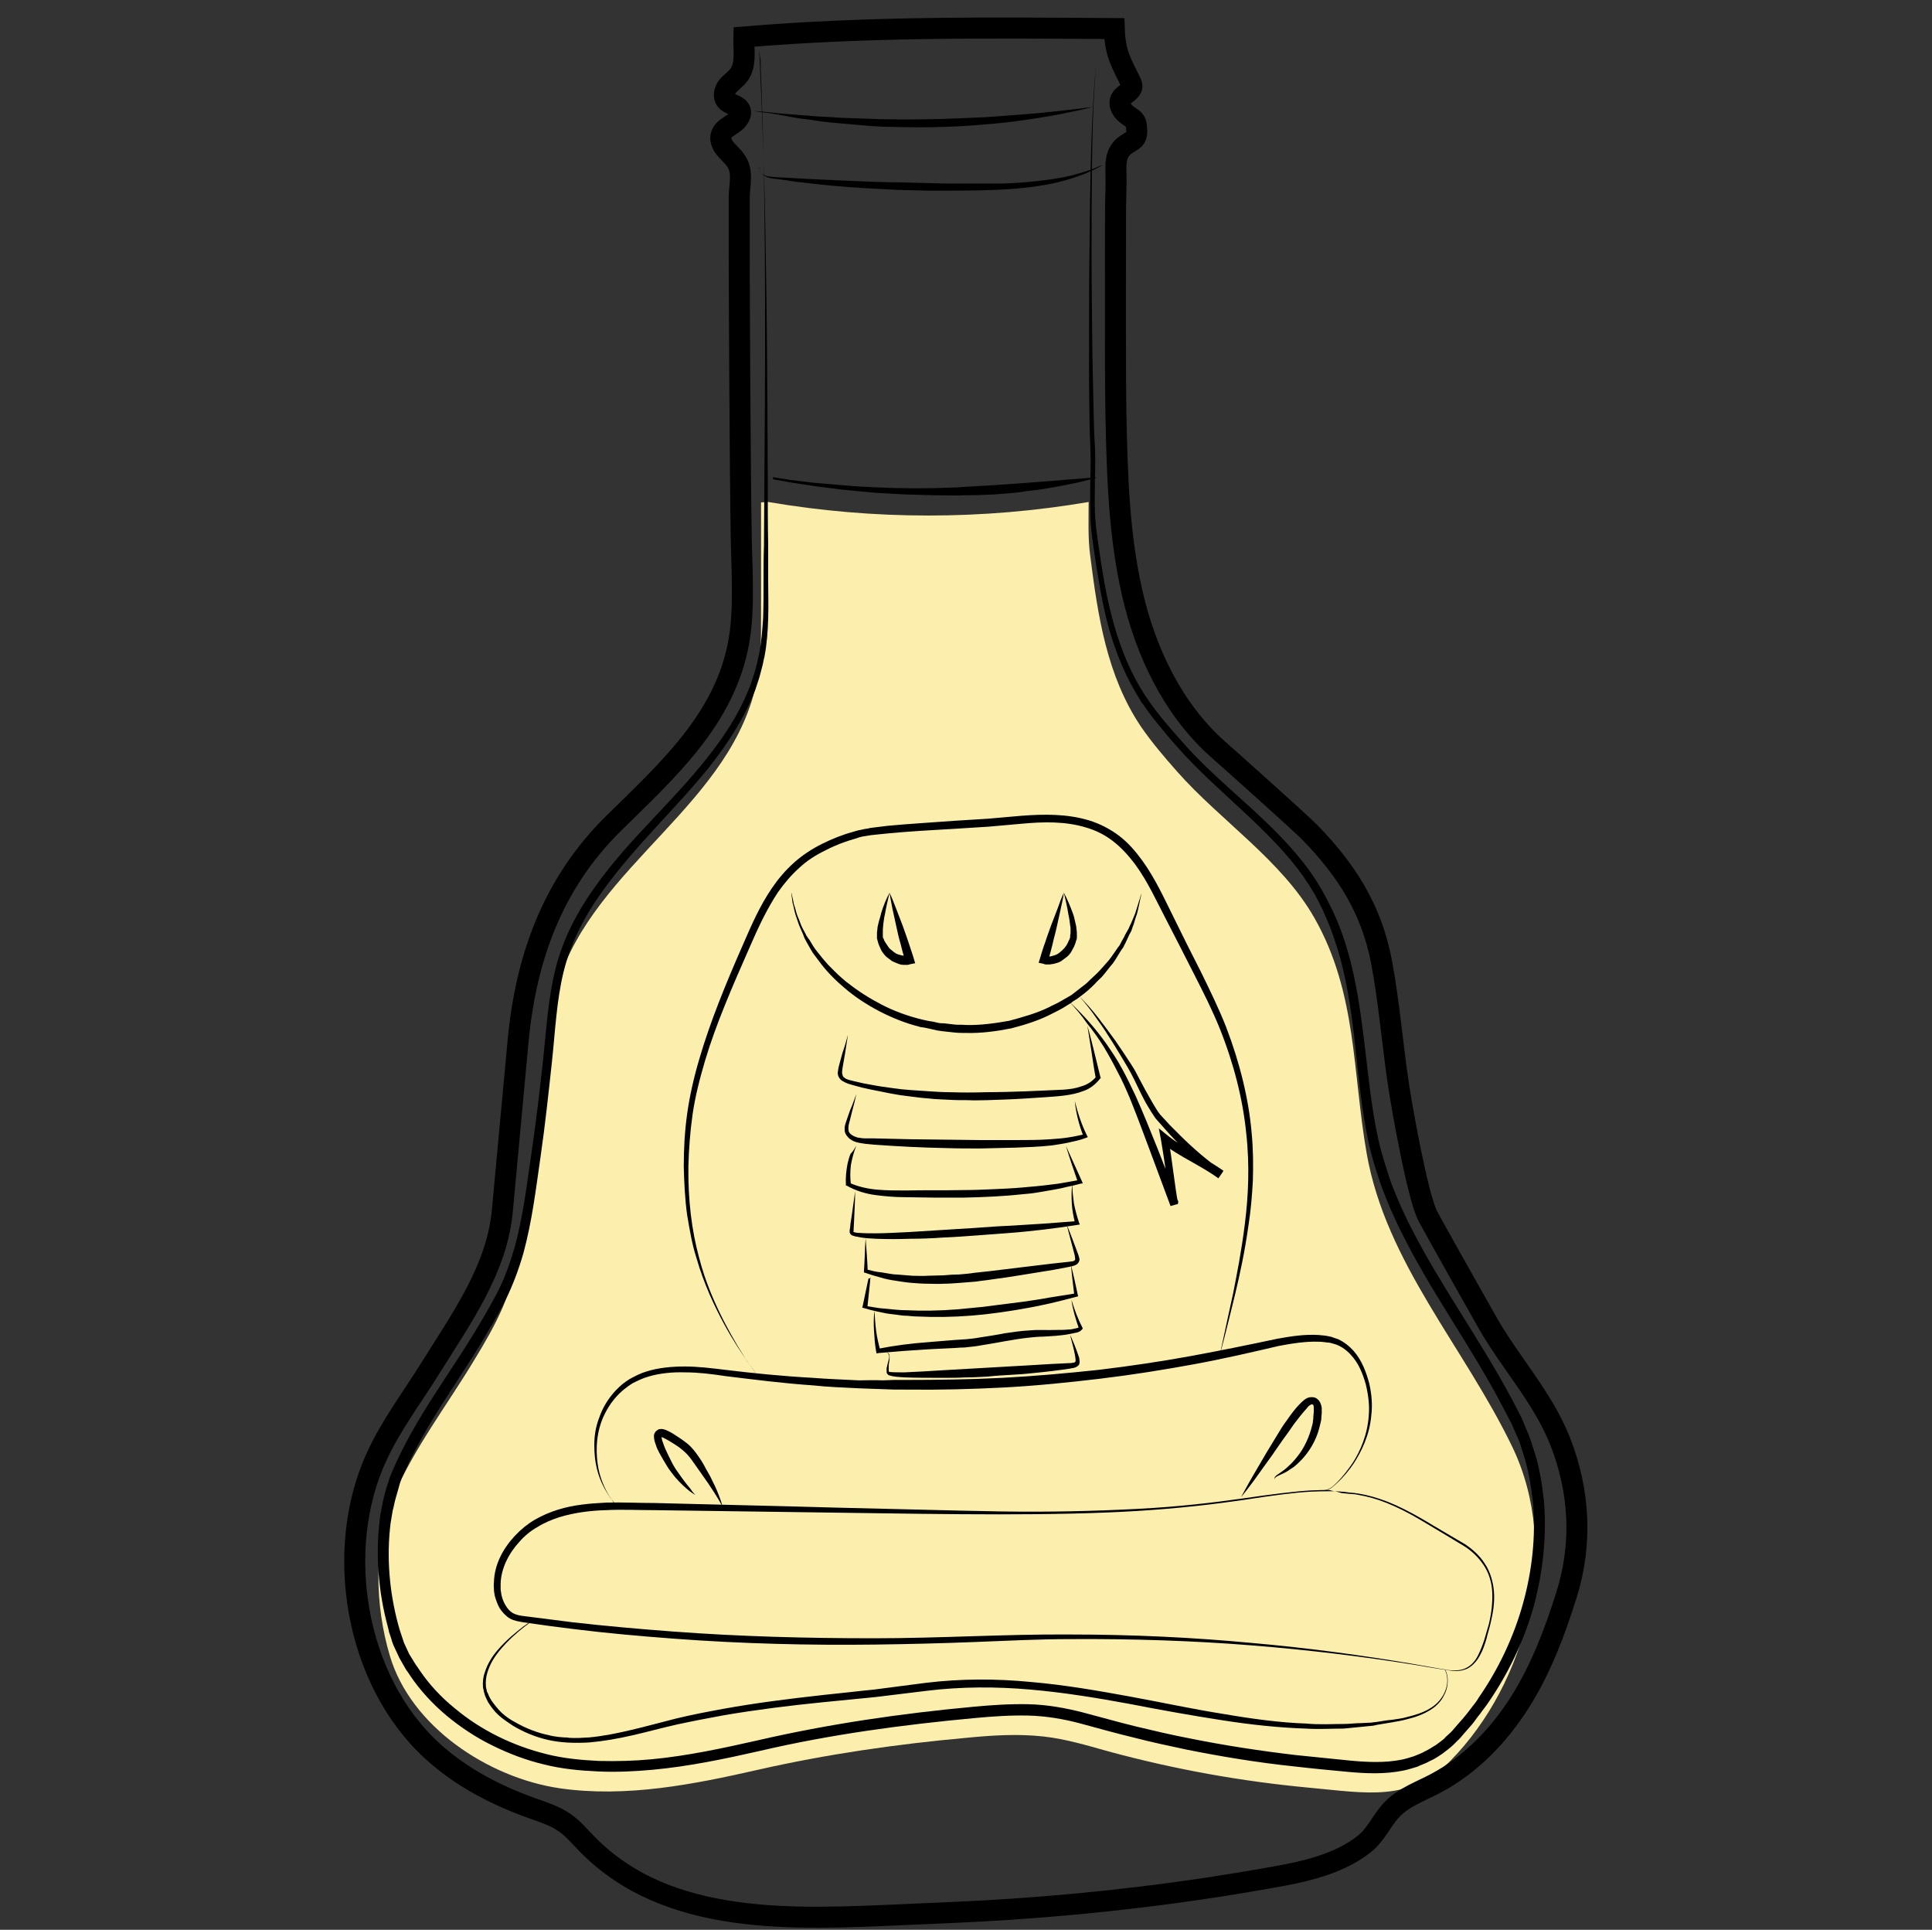 <svg id="Layer_1" xmlns="http://www.w3.org/2000/svg" viewBox="0 0 460 459.4"><rect x="0" y="0" width="460" height="459.4" fill="#333333" stroke="none"/><style>.st0{fill:none;stroke:#000;stroke-width:5;stroke-miterlimit:10}.st1{opacity:.9;fill:url(#SVGID_1_);enable-background:new}.st2{fill:#fcefae}</style><path class="st0" d="M6588.6-811.2c.3 38.5.2 82.4-5.7 120.5-2.3 14.7-3.7 31.7-10.6 44.9-9.4 17.9-18.6 35.9-34 49.5-5.5 4.9-11.5 9.2-17.9 12.8-4.2 2.3-15.3 5.1-15.9 10.8-.4 3.6 3.8 5.7 6.9 7.6 6.9 4.3 10.9 12.3 11.6 20.4 1.5 15.4-5.6 30.7-18.9 38.8-.8.5-1.6 1-1.9 1.8-.7 2.1 2.1 3.4 4.2 3.8 12.1 2.1 24 5 35.7 8.7 7.7 2.4 24.3 10.6 12 18.5-7.7 4.9-17 6.2-26 7.3-24.7 3.1-49.7 6.2-74.5 3.9-5.6-.5-11.2-1.4-16.8-2.2l-22.5-3.3c-5.3-.8-11.8-2.7-12.7-7.9-1.7-10.2 16.6-15.1 23.6-17.2 4.9-1.5 36.5-4.6 35.6-9.3-.5-2.4-2.8-3.9-4.8-5.4-8.9-6.4-15-16.4-16.6-27.2-1.6-10.8 1.3-22.2 7.9-30.9 2.2-2.9 4.9-6 4.4-9.6-.2-1.5-1-2.9-2-4.1-5.1-6.7-15.9-9.5-22.8-14.7-7.9-6-15.2-12.8-21.6-20.4-12.5-14.5-22.1-31.5-27.6-49.9-5.2-17.2-6.9-35.3-8.2-53.2-2.3-31-3.6-62-3.8-93.1 20.2-2.4 42-1.8 62.4-1.4 52.8 1.1 160.5-1.6 160.5.5z"/><path d="M6462-496.3v1.9c0 .6.1 1.3.6 1.9.4.6 1.2.8 2.2.8 2.1-.1 4.5-.2 7.1-.2 1.3 0 2.7-.1 4-.1 1.4-.1 2.8-.1 4.1-.2 1.4-.1 2.8-.1 4.1-.2 1.4-.1 2.7-.1 4-.2 2.6-.1 5-.2 7.1-.3 2-.1 3.7-.6 4.6-1.3.4-.4.7-.8.8-1.1.1-.3.2-.5.2-.5v.5c-.1.3-.2.8-.6 1.3s-1.1 1-1.9 1.4-1.8.7-2.8.8c-2.1.4-4.5.7-7.1.9-1.3.1-2.7.3-4 .4-1.4.1-2.8.2-4.2.2-1.4 0-2.8.1-4.2.1h-4.1c-2.6-.1-5.1-.2-7.2-.4-.5-.1-1.1-.1-1.6-.4s-.9-.7-1.1-1.1c-.4-.9-.4-1.7-.3-2.3s.2-1.1.3-1.4c-.1-.3 0-.5 0-.5zm-.4-84.6s.6.2 1.6.5c.5.2 1.2.3 1.9.5s1.6.4 2.4.5c.9.2 1.9.3 2.9.5 1 .1 2.1.2 3.3.3 1.1.1 2.3.1 3.5.2h3.6c1.2 0 2.5 0 3.7-.1 1.2 0 2.4-.1 3.6-.1 2.3-.1 4.5-.1 6.3-.3 1.8-.2 3.2-.6 4.1-1.2.4-.3.8-.6 1-.8l.3-.3s-.1.1-.2.4c-.2.3-.4.6-.8 1-.8.8-2.3 1.6-4.2 2-.9.2-2 .4-3 .5-1.1.1-2.2.3-3.3.4l-3.6.3c-1.2.1-2.5.1-3.7.2-1.3 0-2.5 0-3.7-.1-.6 0-1.2-.1-1.8-.1-.6-.1-1.2-.1-1.8-.2-1.2-.1-2.3-.4-3.4-.6-.5-.1-1-.3-1.5-.4-.5-.2-1-.3-1.4-.4-1.8-.6-3.2-1.3-4.2-1.8-1-.6-1.6-.9-1.6-.9zm-50.1 102.1l.3.3c.2.2.5.4 1 .6.9.5 2.3 1 4.2 1.4 1.9.4 4.2.7 6.8 1.1 2.6.4 5.6.7 8.9 1.1 3.3.3 6.8.7 10.6 1 3.7.3 7.7.5 11.8.7 8.2.3 17 .5 25.7.6 4.4.1 8.8.1 13.1.2 4.3 0 8.5.1 12.6 0s8-.4 11.7-.8c3.7-.5 7.2-1.1 10.4-1.7 6.4-1.4 11.6-3 15.2-4.3 1.8-.7 3.2-1.2 4.2-1.6l1.5-.6s-.5.2-1.4.7c-.9.4-2.3 1.1-4.1 1.8-3.5 1.5-8.7 3.5-15.1 5.1s-14.1 2.9-22.3 3.2c-4.1.2-8.4.2-12.7.2-4.3 0-8.7-.1-13.1-.1-4.4-.1-8.8-.2-13.1-.3-4.3-.1-8.6-.4-12.7-.6-4.1-.3-8.1-.6-11.8-1-3.8-.4-7.3-.8-10.6-1.3-1.6-.3-3.2-.5-4.7-.7-1.5-.3-2.9-.5-4.2-.8-2.6-.5-4.9-1-6.8-1.5s-3.3-1.1-4.1-1.7c-.4-.3-.7-.5-.9-.7-.3-.2-.4-.3-.4-.3z"/><linearGradient id="SVGID_1_" gradientUnits="userSpaceOnUse" x1="6378.8" y1="-1196.384" x2="6584.7" y2="-1196.384" gradientTransform="translate(0 507)"><stop offset=".018" stop-color="#801fe3"/><stop offset="1" stop-color="#b7a7ff"/></linearGradient><path class="st1" d="M6378.8-783c1.4 24.4 2.7 48.8 4.1 73.2.4 7.9.9 15.9 2.2 23.7 1.8 11.1 5.4 21.8 8.9 32.5 3 9.1 6 18.2 11.1 26.3 17.8 28.1 51.5 32.7 81.9 31.3 10.6-.5 21.3-1.5 31.5-4.7 66.9-21.3 65.2-117 66.1-172.7 0-2.6.1-5.1.1-7.7-68.7 2.2-137.5 4-205.9-1.9z"/><path d="M6373.7-802.7s.6 8.1 1.5 22.2c.5 7.1 1 15.6 1.7 25.5.6 9.8 1.4 20.9 2.1 33.1.4 6.1.7 12.4 1.3 18.9.5 6.5 1.4 13.2 3 19.9 1.6 6.7 3.7 13.5 6 20.4 2.4 6.9 4.5 14 7.5 20.9.8 1.7 1.5 3.4 2.4 5.1.9 1.6 1.8 3.3 2.8 4.8 1.1 1.6 2.2 3.1 3.4 4.7 1.2 1.4 2.5 2.8 3.7 4.3 5.3 5.5 11.7 10 18.8 13.2 7.1 3.3 14.8 5.4 22.6 6.6 7.9 1.3 15.9 1.7 23.9 1.7 8-.1 16.1-.4 24-1.5 3.9-.5 7.9-1.2 11.7-2.2 1-.3 1.9-.5 2.8-.8l.7-.2h.1l.2-.1.4-.1 1.4-.5 2.8-1c.5-.2.9-.3 1.4-.5l1.3-.6c7.1-3.1 13.7-7.4 19.4-12.5 5.7-5.1 10.5-11.1 14.4-17.5 4-6.3 7.1-13.1 9.7-19.8 2.6-6.8 4.6-13.6 6.3-20.3 3.2-13.5 5-26.5 6.2-38.5 1.1-12.1 1.7-23.2 2-33 .3-9.9.5-18.4.7-25.5.2-14.2.4-22.2.4-22.2s0 2 .1 5.8c0 3.8.1 9.4.2 16.4 0 7.1 0 15.7-.2 25.5-.1 9.9-.5 21-1.5 33.1-1 12.1-2.6 25.2-5.7 38.9-1.6 6.8-3.6 13.7-6.1 20.6-2.5 6.9-5.7 13.8-9.8 20.3-4 6.5-9 12.7-14.8 18.1-5.9 5.4-12.7 9.8-20.2 13.1l-1.4.6c-.5.2-.9.4-1.4.5l-2.8 1-1.4.5-.4.1-.2.1-.2.1-.7.2c-1 .3-2 .6-2.9.8-3.9 1-8 1.8-12 2.4-8.1 1.1-16.2 1.5-24.4 1.6-8.2 0-16.3-.5-24.4-1.8-8-1.3-16-3.5-23.3-7-7.4-3.4-14.1-8.1-19.6-13.9-1.3-1.5-2.6-3.1-3.9-4.6-1.1-1.6-2.2-3.2-3.3-4.7-2.2-3.4-3.9-6.8-5.4-10.4-3-7.1-5.2-14.2-7.5-21.2-2.2-7-4.3-13.9-5.8-20.7-1.6-6.9-2.4-13.6-2.8-20.2-.5-6.6-.7-12.9-1-18.9-.6-12.1-1.1-23.2-1.6-33.1-.5-9.9-.8-18.4-1.2-25.5-.7-14.2-1-22.2-1-22.2z"/><path d="M6374.1-787.3s.8 0 2.4.1 3.8.2 6.7.3c2.9.2 6.4.3 10.5.5 4 .2 8.6.3 13.6.5s10.4.3 16.1.5 11.7.2 17.9.4c6.2.1 12.6.1 19.2.2 6.5.1 13.2 0 19.8.1 6.6 0 13.3 0 19.8-.1s13-.1 19.2-.2c12.5-.1 24.1-.2 34-.3 10-.1 18.3-.1 24.1-.1h9.1s-.8.1-2.4.2c-1.6.1-3.8.2-6.7.4-5.8.3-14.1.8-24.1 1.3s-21.6.9-34 1.3c-6.2.1-12.7.4-19.2.4-6.5.1-13.2.1-19.8.2-6.6 0-13.3 0-19.8-.2-6.5-.1-13-.3-19.2-.4-6.2-.2-12.3-.4-18-.8-2.9-.2-5.6-.3-8.3-.5-2.7-.2-5.3-.4-7.8-.5-2.5-.2-4.9-.3-7.1-.5-2.3-.2-4.4-.4-6.4-.6-4-.4-7.6-.7-10.4-1-2.9-.3-5.2-.6-6.7-.7-1.7-.4-2.5-.5-2.5-.5z"/><path class="st2" d="M360.1 344.5c-11.5-23.9-30.1-43.8-34.7-69.9-3.4-19.4-2.3-38.2-12.4-56-7.8-13.8-22.4-23.2-32.8-35-3-3.4-6-6.9-8.6-10.7-8.1-12.1-10.2-26.3-12-40.4-.6-4.4-.4-8.7-.4-13-25.2 4.3-51.1 4.3-76.3 0-.6 0-1.1.1-1.7.1v27.2c0 5 0 9.9-.9 14.8-5.6 29.7-38.7 44.2-47.5 72.5-2 6.3-2.5 13-3.2 19.6-1.1 11.2-2.5 22.3-4.1 33.4-1.2 8.2-2.6 16.5-5.8 24.1-1.9 4.4-4.3 8.5-6.8 12.6-6.3 10.5-14.5 21.2-19.2 32.4-4.9 11.5-4.4 26.1-.9 37.9 5 17 23.5 29.1 40.4 31.6 15.8 2.3 31.9-.9 47.3-4.4 16.3-3.7 33-6.1 49.6-7.6 6.1-.6 12.3-1 18.5-.3 5.2.6 10.2 2.1 15.2 3.5 15.8 4.3 31.9 7.2 48.2 8.7 13.2 1.2 23.7 3.5 33.4-6.5 18.2-18.6 26.4-50.2 14.7-74.6z"/><path d="M179.4 26.4s1.3.1 3.5.3c1.1.1 2.4.3 4 .4 1.5.1 3.3.3 5.2.4 1.9.2 3.9.3 6.1.4 2.2.2 4.5.2 6.8.3 2.4.1 4.8.2 7.3.2 2.5.1 5 0 7.5 0s5-.1 7.5-.2 4.9-.2 7.3-.3c2.4-.2 4.6-.3 6.8-.5s4.2-.3 6.1-.5c3.8-.4 6.9-.7 9.1-1s3.5-.4 3.5-.4-1.2.3-3.4.8c-1.1.2-2.4.5-3.9.8s-3.2.6-5.1.9-3.9.6-6.1.9-4.5.5-6.8.7c-2.4.2-4.8.4-7.3.5s-5 .2-7.6.2c-2.5 0-5.1 0-7.6-.1-2.5 0-5-.2-7.3-.4-2.4-.2-4.7-.4-6.8-.6-2.2-.2-4.2-.5-6.1-.8-1.9-.2-3.6-.5-5.1-.8s-2.9-.5-3.9-.7c-2.5-.2-3.7-.5-3.7-.5zm1.6 13.4s-.3.3-.1.9c.2.6 1 1.1 2.1 1.3.5.1 1.2.1 1.9.2.7 0 1.4.1 2.2.1 1.6.1 3.4.2 5.4.3 2 .1 4.1.2 6.4.3 2.3.1 4.6.2 7.1.3 2.5.1 5 .2 7.6.2 2.6.1 5.2.1 7.8.2 2.6.1 5.3.1 7.8.1h7.6c2.5 0 4.8-.1 7.1-.3 2.2-.2 4.3-.4 6.3-.7 1.9-.3 3.7-.6 5.2-1s2.9-.8 4-1.2c1.1-.4 1.9-.7 2.5-1 .6-.2.9-.4.9-.4s-.3.2-.8.5-1.3.7-2.4 1.2-2.4 1-3.9 1.5-3.3 1-5.2 1.4c-3.9.8-8.5 1.3-13.5 1.5s-10.2.2-15.5.2c-2.6-.1-5.3-.1-7.9-.2s-5.1-.3-7.6-.4c-4.9-.3-9.5-.7-13.5-1.2-2-.2-3.8-.4-5.4-.7-.8-.1-1.5-.2-2.2-.3-.7-.1-1.3-.1-1.9-.3-1.1-.4-1.9-1-2.1-1.7-.3-.6.1-.8.1-.8zm7.4 172.6s.1.4.3 1.3c.1.4.2.9.3 1.5.2.6.4 1.2.6 2s.6 1.5.9 2.4.8 1.8 1.3 2.7c.1.2.2.5.4.7.1.2.3.5.5.7l.9 1.5c.3.5.7 1 1.1 1.5l1.2 1.5c.4.5.9 1 1.3 1.5l1.5 1.5c.5.5 1 1 1.6 1.5s1.1 1 1.7 1.4c2.4 1.9 5.1 3.6 8 5.1s6.2 2.7 9.5 3.5c.9.2 1.7.4 2.6.5l1.3.3c.4.1.9.1 1.3.1l2.6.3c.9.1 1.7 0 2.6.1 3.5.1 7-.4 10.4-1 3.3-.9 6.6-1.8 9.6-3.3.7-.4 1.5-.7 2.2-1.1l2.1-1.2c.3-.2.7-.4 1-.6s.6-.5.9-.7c.6-.5 1.2-.9 1.8-1.4.6-.4 1.2-1 1.7-1.5s1.1-1 1.6-1.5c1-1 1.9-2.1 2.8-3.1.8-1 1.5-2.1 2.2-3.1.2-.2.4-.5.5-.7.1-.3.3-.5.4-.8.3-.5.6-1 .8-1.5.3-.5.5-.9.8-1.4.2-.5.4-.9.6-1.3.4-.9.7-1.7 1-2.4.5-1.5.8-2.7 1.1-3.5.2-.8.4-1.2.4-1.2s-.1.4-.3 1.3c-.2.8-.4 2.1-.8 3.6-.3.7-.5 1.6-.8 2.5-.2.4-.3.9-.5 1.4s-.5.9-.7 1.4-.5 1-.7 1.5c-.1.3-.3.5-.4.8s-.3.5-.5.8c-.7 1-1.3 2.2-2.1 3.3-.9 1-1.7 2.2-2.7 3.3-.5.5-1.1 1-1.6 1.6-.5.5-1.1 1.1-1.7 1.6s-1.2 1-1.9 1.5c-.3.2-.6.5-1 .7-.3.2-.7.4-1 .7-.7.4-1.4.9-2.1 1.3s-1.5.8-2.3 1.2c-3 1.6-6.4 2.7-9.9 3.6-3.5.7-7.2 1.2-10.8 1.1-.9 0-1.8 0-2.7-.1l-2.8-.3c-.5-.1-.9-.1-1.4-.2l-1.3-.3c-.9-.2-1.7-.4-2.6-.5-3.6-.9-6.8-2.2-9.9-3.8-3-1.6-5.8-3.4-8.2-5.5-2.4-2-4.5-4.2-6.1-6.4-.4-.5-.8-1.1-1.2-1.6-.4-.5-.7-1.1-1-1.6s-.6-1.1-.9-1.6c-.1-.3-.3-.5-.4-.8s-.2-.5-.3-.8c-.4-1-.9-1.9-1.2-2.9-.3-.9-.6-1.7-.8-2.5-.2-.8-.3-1.5-.5-2.1-.1-.6-.1-1.1-.2-1.5-.1-.6-.1-1-.1-1z"/><path d="M180.2 327.3s-.8-1.1-2.2-3.1c-1.4-2.1-3.5-5.1-5.7-9.2s-4.7-9.3-6.5-15.6c-1-3.1-1.6-6.6-2.2-10.2-.5-3.6-.7-7.5-.8-11.5 0-4 .2-8.2.8-12.5.6-4.3 1.6-8.7 2.9-13.1 2.6-8.9 6.3-17.9 10.3-27 2-4.6 4-9.3 7-13.7 1.5-2.2 3.2-4.2 5.2-6s4.3-3.3 6.7-4.5c2.4-1.2 4.9-2.2 7.5-2.9l1-.3c.2 0 .3-.1.5-.1l.5-.1c.6-.2 1.4-.2 2-.4 1.3-.2 2.7-.3 4-.5 5.3-.5 10.7-.8 16-1.2 2.7-.2 5.3-.3 8-.5s5.3-.5 8-.7c5.3-.4 10.8-.5 16.1 1.1 2.6.8 5.1 2.1 7.2 3.7 2.2 1.7 3.9 3.7 5.5 5.9 3.1 4.3 5.2 9 7.4 13.4 2.2 4.5 4.4 8.9 6.6 13.2 2.1 4.3 4.2 8.6 5.9 12.9 3.3 8.6 5.4 17.2 6.1 25.2.4 4 .4 7.9.3 11.5-.2 3.7-.5 7.1-1 10.3-.9 6.5-2.1 12-3.2 16.6s-2 8.1-2.6 10.5-1 3.7-1 3.7.3-1.3.8-3.7 1.3-6 2.3-10.6c.9-4.6 2-10.1 2.8-16.6.8-6.4 1.2-13.8.3-21.7-.8-7.9-2.9-16.3-6.3-24.8-1.7-4.2-3.8-8.4-6-12.7-2.2-4.3-4.4-8.7-6.7-13.1s-4.4-9.1-7.4-13.2c-1.5-2-3.2-3.9-5.1-5.4-2-1.6-4.2-2.7-6.6-3.4-4.9-1.5-10.1-1.4-15.4-.9-2.6.2-5.3.5-7.9.7-2.7.2-5.3.3-8 .5-5.3.3-10.6.6-15.9 1.1-1.3.1-2.6.3-3.9.4-.6.1-1.2.2-1.9.3l-.5.1c-.1 0-.3.1-.4.1l-.9.3c-2.5.7-4.9 1.6-7.2 2.8-2.3 1.1-4.5 2.5-6.3 4.2-1.9 1.7-3.5 3.6-5 5.7-2.8 4.2-4.9 8.8-6.9 13.4-4 9.1-7.9 18-10.5 26.7-1.3 4.4-2.4 8.7-3 12.9-.6 4.2-.9 8.4-1 12.4-.1 8 .8 15.2 2.5 21.5 1.6 6.3 4 11.5 6.1 15.6 1.1 2.1 2.1 3.9 3 5.4s1.8 2.9 2.4 3.9c1.6 2.1 2.3 3.2 2.3 3.2z"/><path d="M147.2 358.8l-.5-.5c-.3-.4-.7-.9-1.3-1.6-1-1.5-2.5-3.8-3.3-7.1-.4-1.7-.6-3.5-.6-5.6s.3-4.3 1.2-6.6c.8-2.3 2.1-4.5 4-6.5.5-.5 1-1 1.5-1.4l.4-.3.4-.3.9-.6c1.3-.7 2.6-1.4 4-1.8 2.8-.9 6-1.2 9.1-1.2 3.2 0 6.4.4 9.7.8 6.6.8 13.5 1.5 20.8 1.9 3.6.3 7.3.4 11 .6 1.9 0 3.7-.1 5.6 0 .9 0 1.9-.1 2.8-.1h2.8c7.6 0 15.3-.1 23-.5s15.4-1.1 22.9-1.9c7.5-.9 14.9-2 22-3.3s13.9-2.7 20.5-4.1c3.3-.6 6.6-1.1 9.8-.9.8.1 1.6.1 2.4.3.4.1.7.1 1.1.3.4.1.8.3 1.2.4 1.5.7 2.7 1.7 3.7 2.8 2 2.3 3 5.1 3.7 7.7.6 2.6.8 5.2.5 7.6-.4 4.8-2.4 8.7-4.2 11.5-1.9 2.8-3.9 4.7-5.3 5.8-.8.5-1.5.6-1.9.7-.4.1-.7.2-.7.2s.2-.1.7-.2c.4-.2 1.1-.3 1.9-.8 1.4-1.1 3.2-3.1 5.1-5.9 1.8-2.8 3.5-6.7 3.8-11.3.2-2.3-.1-4.8-.7-7.3-.7-2.5-1.7-5.1-3.6-7.1-.9-1-2.1-1.9-3.4-2.4l-1-.3c-.3-.1-.7-.2-1.1-.2-.7-.1-1.5-.2-2.2-.2-3-.1-6.2.4-9.4 1-6.4 1.5-13.3 3.1-20.4 4.4-7.1 1.3-14.6 2.5-22.1 3.4-7.6.9-15.3 1.7-23 2.1-7.7.4-15.5.6-23.1.5H213c-.9 0-1.9-.1-2.8-.1-1.9-.1-3.8-.1-5.6-.2-3.7-.2-7.4-.3-11-.7-7.3-.5-14.2-1.4-20.8-2.2-3.3-.5-6.5-.9-9.6-.9-3.1-.1-6.1.2-8.8 1-1.4.4-2.6 1-3.8 1.6l-.9.6-.4.3-.4.3c-.5.4-1 .8-1.5 1.3-1.8 1.8-3.1 3.9-4 6.1-1.7 4.3-1.5 8.6-.9 11.8.7 3.3 2 5.6 3 7.1.5.8.9 1.3 1.2 1.7.4.1.5.3.5.3z"/><path d="M317.9 355h-1.5c-1 0-2.4 0-4.3.1-3.8.2-9.2.9-16.2 2-6.9 1-15.4 2-25.2 2.6-9.8.6-20.8.8-32.8.8s-25.1-.2-38.9-.4-28.3-.4-43.4-.6c-3.8 0-7.6-.2-11.3 0-3.8.1-7.6.6-11.2 1.7-1.8.6-3.5 1.3-5.1 2.3-1.6.9-3.1 2.1-4.3 3.5-2.5 2.7-4.4 6.3-4.5 10v1.4l.2 1.3c.2.9.5 1.7 1 2.5.4.7 1 1.4 1.7 1.8.7.4 1.6.6 2.5.7 3.9.5 7.9 1 11.8 1.5 7.9.9 15.9 1.6 23.9 2.2 16 1.2 32 1.6 47.8 1.6s31.3-1 46.4-.9c15.1 0 29.6.7 43.4 2 13.7 1.2 26.7 3 38.5 5 3 .5 5.9 1.1 8.7 1.5 1.4.1 2.9.1 4.1-.6 1.2-.6 2.1-1.7 2.7-2.9s1.1-2.5 1.5-3.7c.4-1.3.7-2.5 1.1-3.8.6-2.5.9-5 .8-7.5-.1-2.4-.8-4.7-2.1-6.6-1.3-1.9-2.9-3.4-4.7-4.5-3.6-2.2-7-4.2-10-6s-5.8-3.2-8.3-4.2-4.8-1.6-6.6-1.9c-.5-.1-.9-.2-1.3-.2s-.8-.1-1.2-.1c-.7-.1-1.3-.1-1.8-.2-.9-.3-1.4-.4-1.4-.4zm0 0s.5 0 1.5.1c.5 0 1.1.1 1.8.2.4 0 .7.1 1.2.1.4.1.8.1 1.3.2 1.8.3 4.1.9 6.7 1.9 2.5 1 5.3 2.4 8.4 4.2 3 1.8 6.4 3.8 10 5.9 1.8 1.2 3.5 2.7 4.7 4.6 1.3 1.9 2 4.3 2.2 6.7.2 2.5-.2 5-.8 7.5-.3 1.3-.7 2.5-1 3.8-.4 1.3-.8 2.6-1.5 3.8-.6 1.2-1.6 2.4-2.8 3.1-1.3.7-2.8.8-4.2.6-2.9-.4-5.8-.9-8.7-1.4-11.9-1.9-24.8-3.5-38.6-4.6-13.7-1.1-28.3-1.6-43.3-1.5-7.5 0-15.1.4-22.9.7-7.7.3-15.6.5-23.5.6-15.8.2-31.9-.2-47.9-1.4-8-.6-16-1.3-24-2.3-4-.5-7.9-1-11.9-1.6-1-.2-2.1-.3-3.2-.9-1-.6-1.8-1.5-2.4-2.4-.6-1-.9-2-1.2-3-.1-.6-.2-1.1-.2-1.6s-.1-1.1 0-1.6c.1-4.3 2.2-8.1 5-11.1 1.4-1.5 3-2.8 4.7-3.8s3.6-1.8 5.5-2.4c3.8-1.2 7.7-1.5 11.6-1.7 3.9-.1 7.7.1 11.4.1 15 .4 29.6.7 43.4 1.1 13.8.3 26.8.7 38.8.9s23.1-.1 32.8-.6c9.8-.5 18.2-1.5 25.2-2.5 6.9-1 12.4-1.7 16.2-1.9 1.9-.1 3.3-.1 4.3-.1.9.3 1.4.3 1.4.3z"/><path d="M127.2 385.5l-2.4 1.8c-1.5 1.2-3.7 3-6 5.8-1.1 1.4-2.2 3.1-2.8 5.2-.3 1-.4 2.1-.3 3.3.1.3.1.6.2.8v.2s0 .1.1.2l.2.4c.2.6.5 1.1.8 1.6.7 1 1.5 2 2.4 2.9 1 .9 2.1 1.7 3.3 2.3 2.4 1.4 5.2 2.5 8.1 3.1.7.2 1.5.3 2.3.4.4 0 .8.1 1.2.1s.8 0 1.2.1c1.6.1 3.2 0 4.8-.1 3.3-.3 6.7-1 10.1-1.8s7-1.8 10.6-2.7c3.7-.9 7.4-1.6 11.2-2.3 7.7-1.4 15.7-2.4 23.8-3.3 4.1-.4 8.1-.9 12.2-1.3 4.1-.5 8.2-1.1 12.3-1.6 8.3-1 16.7-1 24.9-.2 8.2.7 16.1 2.1 23.8 3.5 7.6 1.4 15 3 22 4.1 7 1.2 13.7 2.1 19.8 2.3 3.1.3 6 .1 8.9.1 1.4 0 2.8-.2 4.1-.2.7 0 1.3-.1 2-.1.3 0 .6 0 1-.1.3 0 .6-.1.9-.1 1.2-.2 2.4-.4 3.6-.5 1.2-.2 2.3-.3 3.3-.6 2.1-.5 4-1.1 5.5-2 3.2-1.8 4.3-4.8 4.3-6.7 0-1-.2-1.7-.4-2.2-.1-.2-.2-.4-.2-.5-.1-.1-.1-.2-.1-.2s0 .1.1.2.2.3.3.5c.2.5.4 1.2.4 2.2s-.2 2.2-.9 3.5c-.6 1.3-1.8 2.6-3.3 3.5-1.6 1-3.5 1.7-5.6 2.2-1.1.3-2.2.5-3.4.7l-3.6.6c-.3.1-.6.1-.9.2-.3 0-.6.1-1 .1-.7.1-1.3.1-2 .2-1.3.1-2.7.3-4.1.4-2.8 0-5.8.2-9 0-6.2-.2-13-.9-20-2-7.1-1.1-14.4-2.4-22.1-3.9-7.6-1.4-15.5-2.7-23.6-3.4-8-.7-16.3-.7-24.5.3l-12.3 1.5c-4.1.4-8.2.8-12.2 1.2-8.1.8-16 1.8-23.7 3.1-3.8.7-7.5 1.4-11.2 2.2-3.6.8-7.2 1.8-10.7 2.6s-6.9 1.4-10.3 1.7c-3.4.2-6.7.1-9.8-.6-3.1-.7-5.9-1.9-8.4-3.4-1.2-.8-2.4-1.6-3.4-2.5s-1.8-2-2.5-3.1c-.3-.6-.6-1.2-.8-1.8l-.1-.4c0-.1 0-.1-.1-.2v-.2c-.1-.3-.1-.6-.2-.9-.1-1.2 0-2.4.4-3.5.7-2.2 1.8-3.9 3-5.3 2.4-2.8 4.7-4.5 6.2-5.7 1.7-1.2 2.6-1.7 2.6-1.7zm126.1-173c-.2 1.4-.5 2.8-.8 4.1-.3 1.4-.6 2.7-.9 4.1s-.7 2.7-1 4.1c-.3 1.3-.7 2.7-1.1 4l-.7-1.2.5.1h.5c.3 0 .7-.1 1-.2s.7-.2 1-.4c.3-.2.6-.4.9-.7.3-.2.5-.5.8-.8.2-.3.5-.6.6-.9.2-.3.3-.7.5-1 .1-.2.1-.4.2-.5v-.1c0 .1 0 0 0 0v-.4c.1-.4.1-.7.1-1.2 0-.4 0-.8-.1-1.2-.1-.8-.2-1.7-.4-2.5-.3-1.9-.7-3.6-1.1-5.3zm0 0c.8 1.5 1.5 3.2 2.1 4.8.3.8.5 1.7.7 2.6.1.4.2.9.2 1.3.1.4.1 1 .1 1.4v.7c0 .2-.1.5-.2.7-.1.5-.3.9-.5 1.4-.2.4-.5.9-.7 1.3-.3.4-.6.8-1 1.1l-1.2.9c-.4.3-.9.5-1.4.6-.5.2-1 .2-1.5.3h-.8c-.3 0-.5-.1-.8-.2l-1-.2.3-1c.4-1.3.8-2.7 1.3-4 .4-1.3.9-2.6 1.4-4l1.5-3.9c.4-1.2.9-2.5 1.5-3.8zm1.1 25.8c3.4 3.1 6.5 6.6 9.1 10.3 1.3 1.9 2.6 3.8 3.7 5.9 1.1 2 2.1 4.1 3.1 6.2 1.9 4.2 3.6 8.5 5.3 12.7l5 12.8-1.8.5c-.9-5.2-1.5-10.4-2.4-15.5l-.5-2.6 2.1 1.7c2 1.6 4.2 2.9 6.5 4.2s4.6 2.7 6.8 4.2l-1.1 1.6c-3.8-2.7-7.3-5.7-10.5-9-.8-.8-1.6-1.7-2.3-2.5-.8-.9-1.5-1.7-2.3-2.6-.7-1-1.3-2-1.9-3s-1.1-2-1.6-3l-1.5-3.1c-.5-1-1-2-1.6-3-1.2-2-2.3-3.9-3.5-5.8s-2.4-3.8-3.8-5.7c-1.3-1.9-2.7-3.7-4.2-5.4 1.6 1.6 3.1 3.3 4.5 5.1 1.4 1.8 2.8 3.7 4.1 5.5 1.3 1.9 2.6 3.8 3.8 5.7.6.9 1.2 2 1.7 3l1.6 3c.6 1 1.1 2 1.7 3s1.1 1.9 1.8 2.8l2.3 2.5 2.4 2.4c3.2 3.2 6.6 6.1 10.3 8.7l-1.1 1.6c-2.1-1.5-4.4-2.8-6.7-4.1-2.3-1.3-4.6-2.6-6.8-4.4l1.6-.9c.9 5.2 1.4 10.4 2.3 15.5l-1.8.5-4.8-12.9c-1.6-4.3-3.2-8.6-4.9-12.8-.9-2.1-1.8-4.2-2.9-6.2-1-2-2.1-4-3.3-6-1.2-1.9-2.5-3.8-4-5.6-1.3-1.9-2.8-3.7-4.4-5.3z"/><path d="M201.9 246.3c-.2 1.5-.5 3-.7 4.5l-.4 2.3c-.1.7-.3 1.5-.3 2.2 0 .3.1.6.2.9.1.2.4.4.7.6.6.3 1.3.4 2 .6l2.2.5 2.2.4c1.5.3 3 .5 4.5.7l2.3.3 2.3.2 4.5.3c1.5.1 3 .2 4.5.2 3 .1 6.1.1 9.1 0 3 0 6.1-.1 9.1-.2l4.6-.2c1.5-.1 3.1-.1 4.5-.2 1.5-.1 2.9-.3 4.3-.8 1.4-.4 2.6-1.2 3.5-2.3l-.1.4c-.4-2.1-.7-4.2-1-6.2-.3-2.1-.7-4.2-1-6.3.6 2 1.1 4.1 1.6 6.1s1 4.1 1.5 6.1l.1.2-.2.2c-1 1.3-2.4 2.4-3.9 2.9-1.5.6-3.1.9-4.6 1.1-1.6.2-3.1.3-4.6.4l-4.6.3c-3.1.2-6.1.3-9.2.4-1.5 0-3.1.1-4.6 0-1.5 0-3.1 0-4.6-.1s-3.1-.1-4.6-.3c-1.5-.1-3.1-.3-4.6-.5l-2.3-.3-2.3-.4-4.5-.9-2.3-.5-2.2-.6c-.7-.2-1.5-.4-2.3-.9-.4-.2-.7-.5-1-1-.2-.4-.3-.9-.2-1.3.1-.9.3-1.6.5-2.3l.6-2.2c.5-1.4.9-2.8 1.3-4.3z"/><path d="M203.9 260.4c-.3 1.4-.6 2.7-1 4.1l-.5 2c-.2.7-.4 1.4-.4 2 0 .3 0 .5.1.9.1.2.3.5.5.6.4.4 1 .6 1.6.8.6.1 1.3.2 1.9.2h2.1l8.4.2 8.4.1 8.4.1h8.4c2.8 0 5.6 0 8.3-.2 1.4-.1 2.8-.2 4.1-.4 1.4-.2 2.7-.5 4.1-.8l-.3.6c-1.1-2.8-1.8-5.6-2.1-8.5.7 2.8 1.6 5.6 2.9 8.2l.2.4-.5.2c-1.3.5-2.7.8-4.1 1.1s-2.8.5-4.2.7c-2.8.3-5.6.4-8.4.5s-5.6.1-8.4.2c-2.8 0-5.6 0-8.4-.1-5.6-.1-11.2-.4-16.8-.8l-2.1-.2c-.7-.1-1.5-.2-2.2-.4s-1.5-.6-2-1.2c-.3-.3-.5-.6-.7-1.1-.1-.3-.1-.8-.1-1.2.1-.8.4-1.4.6-2.1l.7-2c.6-1.3 1-2.6 1.5-3.9zM203.9 272.7c-.6 1.5-1 3-1.3 4.6-.2 1.6-.2 3.1 0 4.7l-.3-.4c2 .9 4.3 1.4 6.5 1.6 2.3.2 4.5.2 6.8.2 4.6-.1 9.3 0 13.9-.1 2.3 0 4.6-.1 6.9-.2 2.3-.1 4.6-.2 6.9-.4s4.6-.4 6.9-.7c1.1-.1 2.3-.3 3.4-.5s2.3-.4 3.4-.6l-.3.7c-1-2.9-2-5.8-2.9-8.8 1.3 2.8 2.5 5.6 3.8 8.4l.2.5-.6.1c-1.1.3-2.3.6-3.4.8-1.1.3-2.3.5-3.4.7s-2.3.4-3.5.6c-1.2.2-2.3.3-3.5.4-4.6.5-9.3.7-13.9.8h-7c-2.3 0-4.6-.1-7-.1-2.3 0-4.7-.2-7-.5s-4.7-1-6.8-2.2l-.3-.1v-.3c-.1-1.6.1-3.3.4-4.9.2-.8.4-1.6.7-2.3.6-.6 1-1.3 1.4-2z"/><path d="M203.6 283.6c0 2.7-.2 5.3-.3 8l-.1 1.9s0 .1 0 0v-.1c-.1-.1 0-.1 0-.1h.1c.1 0 .2.1.4.1.3.1.6.1.9.1 1.3.1 2.6.1 3.9.1 2.6 0 5.3-.2 7.9-.3l8-.5 8-.5c2.7-.2 5.3-.4 8-.5l8-.5c2.7-.2 5.3-.4 8-.6l-.4.6c-.4-1.6-.7-3.1-.8-4.7-.1-1.6-.1-3.2.1-4.8 0 1.6.2 3.1.4 4.7.3 1.5.7 3 1.2 4.5l.2.5-.6.1c-2.6.4-5.3.8-7.9 1.1-2.7.3-5.3.6-8 .8s-5.3.4-8 .6c-2.7.2-5.3.4-8 .5-2.7.2-5.3.3-8 .3-2.7.1-5.3.1-8 0-1.3-.1-2.7-.1-4.1-.4-.3-.1-.7-.1-1-.2-.2-.1-.4-.1-.6-.2-.1-.1-.2-.1-.3-.2-.1-.1-.1-.1-.2-.3 0-.1-.1-.1-.1-.2v-.6l.1-.5.1-1c.4-2.4.7-5 1.1-7.7z"/><path d="M206.1 294.8c.2 2.6.4 5.2.5 7.8l-.3-.4c1.2.3 2.4.6 3.6.7l1.8.3c.6.1 1.2.2 1.8.2 1.2.1 2.5.2 3.7.3 1.2 0 2.5.1 3.7 0 1.2 0 2.5-.1 3.7-.1 1.2-.1 2.5-.2 3.7-.2 1.2-.1 2.5-.2 3.7-.4 1.2-.1 2.5-.3 3.7-.4l7.4-.9 7.5-.9 3.7-.4c.6-.1 1.3-.1 1.5-.3.1-.1.2-.2.2-.4s-.1-.5-.1-.8c-.6-2.4-1.3-4.8-1.9-7.3 1 2.3 1.8 4.7 2.7 7 .1.3.2.6.3 1 .1.4-.1.9-.5 1.3-.4.3-.8.4-1.1.5l-.9.2-3.7.7c-2.5.4-4.9.8-7.4 1.2s-5 .8-7.4 1.1c-1.2.2-2.5.3-3.7.5-1.3.1-2.5.2-3.8.3s-2.5.2-3.8.2c-1.3.1-2.5 0-3.8 0s-2.5-.1-3.8-.2c-1.3-.1-2.5-.3-3.8-.5s-2.5-.4-3.7-.8c-1.2-.3-2.5-.7-3.6-1.1l-.3-.1v-.3c.2-2.6.2-5.2.4-7.8z"/><path d="M207.5 303.9c-.3.2-.3.5-.3.8l-.1 1-.2 1.9-.4 3.8-.3-.5 3.1.5c1 .1 2.1.2 3.1.3s2.1.2 3.1.2 2.1.1 3.1.1h3.1l3.1-.1 3.1-.2 3.1-.3 3.1-.3 3.1-.4c2.1-.3 4.2-.5 6.3-.8 2.1-.3 4.2-.6 6.3-1l6.3-1-.3.5c-.3-2.4-.6-4.8-.8-7.3.6 2.4 1.1 4.7 1.6 7.1l.1.4-.4.1c-4.1 1.1-8.2 2.1-12.4 2.8-2.1.4-4.2.7-6.3 1l-3.2.4-3.2.3-3.2.2-3.2.1h-3.2c-1.1 0-2.1-.1-3.2-.1s-2.1-.2-3.2-.2c-1.1-.1-2.1-.3-3.2-.4-1.1-.1-2.1-.4-3.2-.6-1-.2-2.1-.5-3.1-.8l-.4-.1.1-.4.8-3.8.4-1.9.2-.9c.3.2.4-.2.7-.4z"/><path d="M208.2 312c.1 1.6.2 3.2.4 4.8.2 1.6.6 3.2 1 4.7l-.6-.4c4-.8 8-1.3 12.1-1.6 2-.2 4-.3 6.1-.5l1.5-.1c.5 0 1-.1 1.5-.1 1-.1 2-.2 3-.4 2-.3 4-.6 6-1 2-.3 4-.6 6.1-.7 2.1-.2 4.1 0 6.1-.1 1 0 2 0 3-.1.5 0 1-.1 1.4-.2.5-.1 1-.2 1.2-.4l-.1.4c-.8-2.3-1.5-4.6-1.8-6.9.7 2.3 1.5 4.5 2.6 6.6l.1.3-.2.2c-.5.6-1.1.7-1.6.8l-1.5.3c-1 .2-2 .3-3.1.4-1 .1-2 .1-3.1.2-1 0-2 .1-3 .2-4 .4-7.9 1.3-11.9 1.9-1 .2-2 .3-3.1.4-.5.1-1 .1-1.5.1l-1.5.1-6.1.3-6 .4c-2 .2-4 .3-6 .5l-.5.1-.1-.5c-.3-1.6-.4-3.3-.5-4.9-.1-1.5-.1-3.2.1-4.8z"/><path d="M211.2 322s.3 0 .5.4.1 1.1 0 1.9c-.1.4-.1.8-.1 1.3v.7c0 .1.1.2.1.3.1.1 0 0 .1 0 .9.1 2.2.1 3.5.1 2.7-.1 5.8-.3 9.1-.5s6.9-.4 10.5-.6c3.6-.2 7.1-.4 10.5-.6 3.3-.2 6.5-.4 9.1-.5.3 0 .6 0 1-.1.3 0 .4-.1.5-.2.1-.1.1-.3.1-.5s-.1-.5-.1-.8c-.2-1.1-.4-2-.6-2.7-.4-1.5-.6-2.4-.6-2.4s.4.8 1 2.3c.3.7.6 1.6 1 2.7.1.3.2.5.2.9.1.3.1.7-.1 1.2-.3.4-.8.6-1.1.7-.3.1-.7.1-1 .2-2.7.4-5.8.8-9.1 1.1-1.7.2-3.4.3-5.2.4-1.8.1-3.5.2-5.3.4-1.8.1-3.6.2-5.3.2-1.8.1-3.5.1-5.2.1-3.4 0-6.5 0-9.2-.1-1.4-.1-2.6-.1-3.8-.5 0 0-.3-.1-.3-.2l-.1-.1-.1-.1c-.1-.2-.1-.3-.1-.5v-.8c.1-.5.2-.9.3-1.3.2-.7.4-1.3.3-1.7-.2-.6-.5-.7-.5-.7zm-45.6 33.9s-.6-.3-1.5-1-2.1-1.8-3.4-3.3c-.6-.8-1.3-1.6-1.9-2.6s-1.2-2-1.8-3.1c-.3-.6-.6-1.1-.8-1.8-.2-.6-.5-1.2-.5-2.3 0-.3.1-.6.4-1 .3-.3.7-.6 1-.6.7-.1 1 .1 1.4.2.7.3 1.3.6 1.9 1 1.1.7 2.2 1.4 3.3 2.3 1.1.9 1.9 2 2.6 3s1.3 2 1.8 3c.6 1 1.1 1.9 1.5 2.8.9 1.7 1.5 3.3 1.9 4.4.4 1.1.5 1.7.5 1.7s-.3-.6-.9-1.6-1.4-2.3-2.5-3.9-2.4-3.4-3.8-5.4c-.7-1-1.4-1.8-2.4-2.6-.9-.8-2-1.4-3.1-2.1-.5-.3-1.1-.6-1.5-.8-.2-.1-.5-.1-.5-.1s.2 0 .2-.1c.1-.1 0-.1 0-.1 0 .3.1.9.3 1.4.2.6.4 1.1.6 1.6.5 1.1 1 2.1 1.5 3.1s1 1.8 1.6 2.6c1.1 1.6 2.1 2.9 2.8 3.7.8 1.2 1.3 1.6 1.3 1.6zm46.2-143.4c.6 1.3 1.1 2.6 1.6 3.9l1.5 3.9c.5 1.3.9 2.6 1.4 4 .4 1.3.9 2.6 1.3 4l.3 1-1 .2c-.3.1-.5.1-.8.2h-.8c-.5 0-1.1-.1-1.5-.3-.5-.2-1-.4-1.4-.6l-1.2-.9c-.4-.3-.7-.7-1-1.1s-.5-.8-.7-1.3c-.2-.4-.4-.9-.5-1.4-.1-.2-.1-.5-.2-.7v-.7c0-.4 0-1 .1-1.4 0-.5.1-.9.2-1.3.2-.9.5-1.7.7-2.6.5-1.7 1.2-3.4 2-4.9zm0 0c-.4 1.7-.8 3.4-1.1 5.1-.2.8-.3 1.7-.4 2.5 0 .4-.1.8-.1 1.2v1.6s0 .1 0 0v.1c0 .2.1.4.2.5.1.4.3.7.5 1l.6.9c.2.3.5.6.8.8.3.3.6.5.9.7s.6.3 1 .4c.3.1.7.2 1 .2h.5l.5-.1-.7 1.2c-.4-1.3-.8-2.7-1.1-4-.4-1.3-.7-2.7-1-4.1s-.6-2.7-.9-4.1c-.2-1.1-.5-2.5-.7-3.9zm83.7 143.9s1.5-2.9 4-7.1c1.2-2.1 2.7-4.6 4.3-7.2.8-1.3 1.6-2.7 2.6-4 .9-1.3 1.9-2.7 3.1-3.9l.2-.2.3-.3c.2-.2.4-.3.6-.5.4-.3.9-.6 1.6-.6.3 0 .7 0 1.1.2.2.1.3.2.4.3.2.1.3.3.4.4.4.6.5 1.1.6 1.6v1.3c0 .4-.1.8-.1 1.2s-.1.8-.2 1.2l-.3 1.2c-.8 3.1-2.5 5.7-4.2 7.5-.9.9-1.7 1.7-2.6 2.2-.8.6-1.6 1-2.3 1.3-.7.3-1.1.5-1.4.8-.2.3-.1.5-.1.5s-.1-.2 0-.6c.2-.4.7-.7 1.3-1.1.6-.4 1.3-.9 2-1.6.7-.6 1.5-1.5 2.2-2.4 1.5-1.9 2.7-4.4 3.4-7.2.1-.4.2-.7.2-1.1.1-.4.1-.7.1-1.1 0-.4.1-.7.1-1.1V335c0-.3-.1-.6-.2-.6-.1-.1-.1 0-.1-.1h-.1c-.3 0-.9.4-1.3 1-1.1 1.2-2 2.4-3 3.7-.9 1.3-1.8 2.6-2.7 3.8-1.7 2.5-3.4 4.9-4.8 6.8-3 4.3-5.1 6.8-5.1 6.8z"/><path class="st0" d="M373 379.6c-2.8 8.9-6.1 17.7-11.1 25.6-5 7.9-11.7 14.9-20 19.3-3.5 1.9-7.7 3.3-10.5 6.3-2.5 2.6-3.6 5.8-6.6 8.2-6.1 4.8-14.3 6.6-21.8 7.9-20.6 3.7-41.3 6.2-62.2 7.6-8.6.6-17.3.9-25.9 1.3-25.6 1.1-55.9 2.9-75.1-16.8-1.8-1.8-3.4-3.8-5.5-5.2-2.2-1.5-4.9-2.4-7.5-3.3-8.7-3.1-17-7.4-23.8-13.6-18.5-16.8-23.6-48-13.3-70.2 3.4-7.4 8.4-14 12.7-20.9 7.4-11.9 15.9-23.6 17.2-37.5 1.2-13.3 2.5-26.6 3.7-39.9 1.8-20 8.1-37.9 22.8-52.4 12.8-12.6 26.5-24.8 29.8-43.2 1-5.6.9-11.3.8-17-.1-2.4-.1-4.7-.2-7.1-.3-15.7-.5-61.9-.5-69.7V47.2c0-3.2 1.1-6.4-.9-9.1-.7-1-1.7-1.8-2.5-2.8s-1.3-2.3-.8-3.4c.5-1.2 1.8-1.8 2.9-2.6s2.1-2.2 1.4-3.3c-.7-1.1-2.4-1.1-3.2-2.1-.8-.9-.4-2.4.3-3.3s1.8-1.6 2.6-2.6c2-2.4 1.2-6.4 1.3-9.2 30-2.5 58-2.2 88.2-2 .2 6.2 1.8 8.3 3.8 12.5.2.4.4.8.4 1.2 0 1.1-1.4 1.7-2.2 2.5-1.3 1.3-.4 3.2.9 4.2.7.6 1.7 1 2.1 1.8.2.4.3.9.3 1.4.1.8.1 1.7-.3 2.4-.5.7-1.3 1-2 1.5-2.4 1.5-2.7 3.9-2.6 6.4.1 3.3-.1 6.7-.1 10v1.1c0 8.9-.1 37.1.1 47.1.3 14.2.7 28.5 3.9 42.4 3.2 13.9 9.6 27.4 20.2 36.9 5.1 4.5 19.6 17.5 22 19.9 8.8 9 14.7 18.3 17.1 30.7 1.8 9.5 2.6 19.4 4 28.9.8 5.5 4.6 27.2 7.1 31.9 2.6 4.8 12.2 21.8 14.3 25.5 5.6 9.7 13.1 17.7 17.2 28.1 4.6 11.8 5.3 24.2 1.5 36.4z"/><path d="M180.7 11.5s.1 1.1.2 3.2.2 5.2.4 9.3c.3 8.1.8 20 1 35.1.3 15.1.4 33.5.5 54.6 0 5.3 0 10.7.1 16.3v8.5c0 2.9.1 5.8 0 8.8s-.3 6-.9 9.1c-.2.7-.3 1.5-.5 2.2-.2.8-.4 1.5-.6 2.3s-.5 1.5-.7 2.2-.5 1.5-.8 2.2c-2.4 5.9-5.9 11.3-9.9 16.5-8.1 10.3-18.3 19.4-26.3 30.7-4 5.6-7.3 11.9-9 18.8-1.7 6.9-2 14.2-2.8 21.6s-1.6 14.9-2.7 22.5-2 15.3-4.1 23c-1.1 3.8-2.5 7.6-4.3 11.2-1.8 3.6-3.9 7-5.9 10.4-4.2 6.9-8.8 13.4-12.9 20.4-2 3.5-3.9 7.1-5.5 10.7-.4.9-.8 1.9-1 2.8l-.4 1.4-.4 1.4c-.3 1-.4 1.9-.7 2.9-.2 1-.3 2-.5 3-1 8-.3 16.3 1.8 24.1l.2.7.1.4s.1.2.1.3l.5 1.5c.2.5.3 1 .5 1.5l.6 1.3.6 1.3.8 1.3.8 1.3c.3.4.6.8.9 1.3 2.3 3.4 5.1 6.4 8.3 9 6.3 5.3 13.9 9 22 11 4 1 8.2 1.4 12.4 1.6 4.2.1 8.4 0 12.6-.4 8.4-.8 16.8-2.6 25.2-4.5 16.9-3.9 34.1-6.4 51.4-8 4.3-.4 8.7-.7 13.1-.6 4.4.1 8.9.9 13.1 2s8.4 2.3 12.5 3.3c4.2 1 8.4 2 12.6 2.8 8.4 1.7 16.9 3 25.4 4 4.3.4 8.5.9 12.8 1.3 4.2.4 8.4.6 12.4-.2 1-.2 1.9-.5 2.9-.8.9-.4 1.9-.7 2.7-1.2.9-.4 1.7-1 2.6-1.5l1.2-.9c.4-.3.8-.6 1.1-1l1.1-1 .2-.2.3-.3.5-.6 2.1-2.4c.7-.8 1.3-1.6 1.9-2.4.6-.8 1.3-1.6 1.8-2.5 4.7-6.8 8.3-14.4 10.5-22.3 2.2-7.9 3.1-16.1 2.4-24.2-.5-4-1.1-8-2.4-11.8-.3-.9-.6-1.9-.9-2.8l-1.2-2.7-.6-1.4-.7-1.3-1.4-2.7c-7.4-14.2-17-27.2-24-41.3-.9-1.7-1.7-3.6-2.5-5.3-.8-1.8-1.5-3.6-2.2-5.4-1.3-3.7-2.5-7.4-3.3-11.2-1.6-7.6-2.3-15.1-3.1-22.5-.8-7.4-1.8-14.6-3.7-21.5-1-3.4-2.1-6.8-3.6-10-.3-.8-.7-1.6-1.1-2.4l-1.2-2.3-1.4-2.3c-.5-.7-1-1.4-1.4-2.1-4-5.6-8.9-10.4-13.8-15s-9.9-9-14.4-13.8c-2.2-2.4-4.3-4.8-6.3-7.3-1-1.2-2-2.5-2.9-3.8l-.7-1-.2-.2-.2-.3-.3-.5c-.4-.7-.8-1.3-1.2-2-3.2-5.5-5.3-11.3-6.8-17.1-1.4-5.8-2.3-11.5-3.1-17.1-.4-2.8-.8-5.5-.8-8.3-.1-2.7 0-5.4 0-8.1.1-2.6.1-5.2 0-7.8-.1-2.5-.2-5.1-.2-7.5-.1-4.9-.1-9.7-.1-14.2 0-9.1 0-17.5.1-25.1.1-15.1.4-27 .9-35.2.2-4.1.5-7.2.8-9.2.1-1 .3-1.8.4-2.3s.2-.8.2-.8-.1.3-.2.8-.3 1.3-.4 2.3c-.3 2.1-.5 5.2-.7 9.2-.4 8.1-.5 20-.5 35.1 0 7.6.1 16 .2 25.1.1 4.6.2 9.3.3 14.2.1 2.5.1 4.9.3 7.5.1 2.6.1 5.2 0 7.8 0 2.6-.1 5.3 0 8s.5 5.4.9 8.2c.8 5.5 1.7 11.2 3.2 16.9 1.5 5.7 3.6 11.4 6.7 16.6 3.1 5.3 7.4 10 11.7 14.8 4.4 4.7 9.4 9.1 14.4 13.6 5 4.6 10 9.4 14.2 15.2.5.7 1 1.5 1.5 2.2l1.4 2.3 1.3 2.4 1.2 2.4c1.6 3.3 2.8 6.7 3.8 10.2 2 7 3 14.4 3.9 21.8s1.6 14.9 3.2 22.3c.8 3.7 2 7.3 3.2 10.9.7 1.8 1.4 3.5 2.2 5.3.8 1.7 1.6 3.5 2.5 5.2 7 13.8 16.5 26.7 24.2 41.2l1.4 2.7.7 1.4.6 1.4 1.2 2.9c.4 1 .7 2 1 3 1.4 4 2 8.1 2.5 12.3.7 8.4-.2 16.9-2.4 25.1-2.3 8.2-6 16-10.9 23.1-.6.9-1.3 1.7-1.9 2.6-.7.8-1.3 1.8-2 2.6l-2.1 2.4-.5.6-.3.3c-.1.1-.2.3-.3.3l-1.2 1.2c-.4.4-.8.7-1.3 1.1-.4.3-.9.7-1.3 1-.9.6-1.9 1.3-2.9 1.7-1 .6-2.1.9-3.1 1.4-1.1.3-2.2.7-3.3.9-4.4.9-8.9.7-13.2.3-4.3-.4-8.5-.8-12.8-1.3-8.6-.9-17.1-2.3-25.6-4-4.2-.9-8.5-1.8-12.7-2.9-4.2-1-8.4-2.2-12.5-3.3s-8.3-1.8-12.5-1.9c-4.2-.1-8.5.2-12.8.6-17.2 1.6-34.3 3.9-51 7.8-8.4 1.9-16.9 3.7-25.6 4.5-4.3.4-8.7.6-13 .4-4.4-.2-8.7-.6-13-1.7-4.2-1-8.4-2.6-12.2-4.5-3.9-1.9-7.5-4.3-10.9-7.1-3.3-2.8-6.3-6-8.7-9.6-.3-.5-.6-.9-.9-1.3l-.8-1.4-.8-1.4-.7-1.5-.7-1.5c-.2-.5-.4-1-.5-1.5l-.5-1.5c-.1-.2-.1-.2-.1-.4l-.1-.4-.2-.8c-2.2-8.2-2.9-16.8-1.9-25.2.1-1 .3-2.1.5-3.1s.4-2.1.7-3.1l.4-1.5.5-1.5c.3-1.1.7-1.9 1.1-2.9 1.7-3.9 3.6-7.5 5.7-11.1 4.2-7.1 8.8-13.6 13-20.4 2.1-3.4 4.1-6.8 5.9-10.2 1.8-3.4 3.1-7 4.2-10.7 2.1-7.4 3-15.1 4.1-22.6s2-15 2.8-22.4 1.2-14.8 3-21.9c1.8-7.2 5.3-13.7 9.4-19.4 4.1-5.8 8.8-10.9 13.4-15.8s9.2-9.7 13.2-14.8c4-5 7.5-10.3 9.8-16 .3-.7.6-1.4.8-2.1.2-.7.5-1.4.7-2.1s.4-1.4.6-2.2c.2-.7.3-1.5.5-2.2.6-2.9.8-5.9 1-8.8.1-2.9.1-5.9.1-8.7 0-2.9 0-5.7.1-8.5 0-5.6.1-11 .1-16.3.2-21.1.2-39.5.1-54.6s-.4-27-.7-35.2c-.1-4.1-.3-7.2-.3-9.3-.3-1.9-.4-3-.4-3z"/><path d="M184 113.6s1.2.2 3.3.5c1 .2 2.3.3 3.8.5s3.1.4 4.9.5c1.8.2 3.8.3 5.8.5 2.1.2 4.3.3 6.5.4 2.3.1 4.6.2 7 .2 2.4.1 4.8 0 7.2 0 2.4-.1 4.8-.1 7.2-.3 2.4-.1 4.7-.3 6.9-.4 4.5-.3 8.7-.6 12.3-.9 1.8-.1 3.5-.3 4.9-.4 1.5-.1 2.7-.2 3.8-.3 2.1-.2 3.3-.3 3.3-.3v.2l-3.2.8c-1 .3-2.3.5-3.7.8-1.5.3-3.1.6-4.9.9-.9.1-1.8.3-2.8.4s-2 .2-3 .4c-2.1.3-4.3.4-6.5.6-2.3.1-4.6.2-7 .2-2.4.1-4.8 0-7.2 0-2.4-.1-4.9-.1-7.2-.2-2.4-.1-4.7-.3-7-.4-2.3-.2-4.5-.4-6.5-.6-2.1-.2-4-.5-5.8-.7s-3.4-.5-4.9-.7-2.7-.4-3.8-.6c-2.1-.4-3.3-.6-3.3-.6l-.1-.5z"/></svg>
